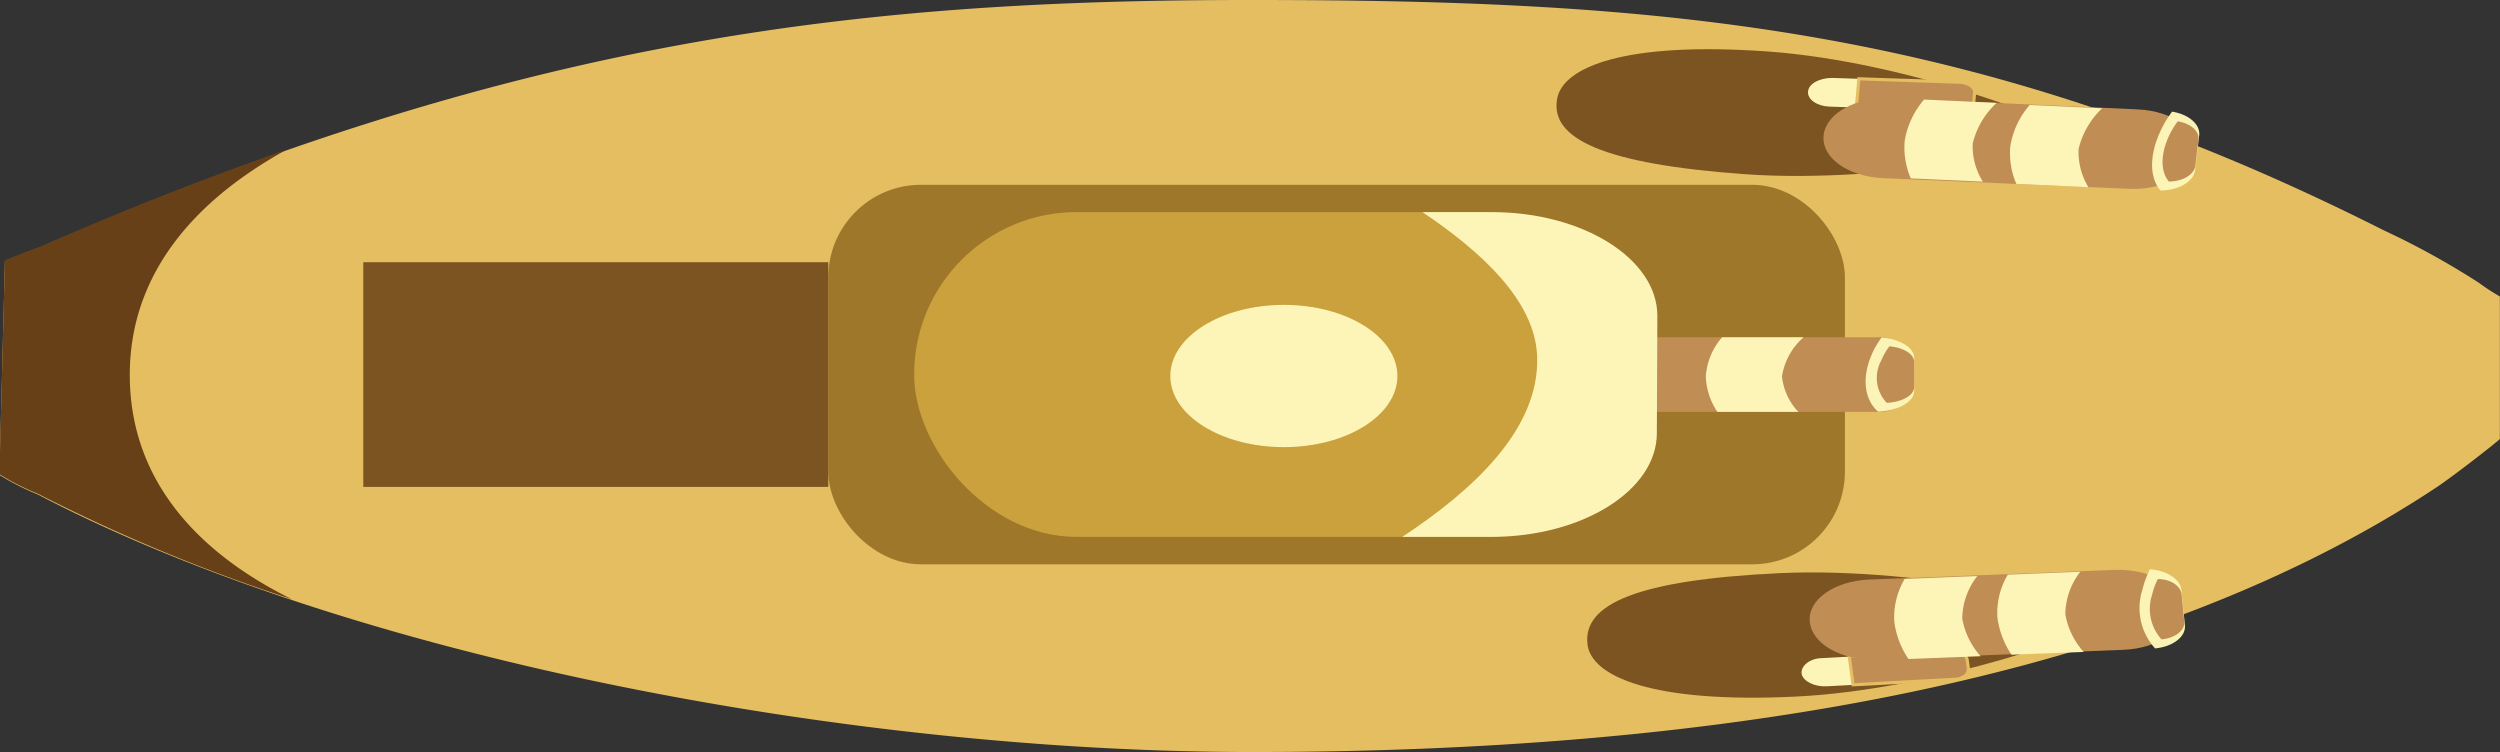 <svg xmlns="http://www.w3.org/2000/svg" viewBox="0 0 198.6 59.74">
  <rect x="0" y="0" width="198.6" height="59.74" fill="#333333" stroke="none"/>
  <defs>
    <style>
      .cls-1 {
        fill: #e5be62;
      }

      .cls-2 {
        fill: #9f772b;
      }

      .cls-3 {
        fill: #7b5421;
      }

      .cls-4 {
        fill: #684018;
      }

      .cls-5, .cls-8 {
        fill: #fcf5b7;
      }

      .cls-6, .cls-7 {
        fill: #c08e54;
      }

      .cls-6 {
        stroke: #e5be61;
        stroke-miterlimit: 10;
        stroke-width: 0.25px;
      }

      .cls-8 {
        opacity: 0.98;
      }

      .cls-9 {
        fill: #cba13e;
      }
    </style>
  </defs>
  <title>boat-3-2</title>
  <g id="Layer_2" data-name="Layer 2">
    <g id="Layer_1-2" data-name="Layer 1">
      <g>
        <path class="cls-1" d="M196.93,22.47a62.68,62.68,0,0,0-7.6-4.19C157.06,2,132.08,0,99.3,0,67.91,0,41.15,3.12,3.17,19.66,1.66,20.2.39,20.75.39,20.75L0,35.94v1.82a20.22,20.22,0,0,0,3,1.52c24.68,12.9,64.2,20.46,96.48,20.46,31.9,0,68.75-4.16,94.2-21.11,1.22-.82,4.64-3.47,4.91-3.76V23.55A16,16,0,0,1,196.93,22.47Z"/>
        <rect class="cls-2" x="65.8" y="14.68" width="80.76" height="30.15" rx="7.36"/>
        <path class="cls-3" d="M164.5,10.75c-.16.92-14.54,3.9-25.86,3.09s-15.53-2.84-14.94-6c.46-2.53,5.41-4.56,16.73-3.75S164.65,10,164.5,10.75Z"/>
        <path class="cls-3" d="M167.06,49.25c-.11-.92-14.29-4.25-25.65-3.72s-15.69,2.46-15.3,5.66c.3,2.54,5.12,4.69,16.48,4.15S167.16,50,167.06,49.25Z"/>
        <rect class="cls-3" x="28.86" y="20.83" width="36.94" height="17.85"/>
        <path class="cls-4" d="M10.31,29.78c0-10.37,8.62-15.74,12.43-17.88C16.52,14.07,10,16.62,3.17,19.61,1.66,20.14.39,20.69.39,20.69L0,35.88V37.7a19.3,19.3,0,0,0,3,1.52A139.18,139.18,0,0,0,23.2,47.61C19,45.52,10.31,40.38,10.31,29.78Z"/>
        <g>
          <path class="cls-5" d="M145.12,54.52l9.54-.52c1,0,1.75-.61,1.66-1.24h0c-.09-.63-1-1.1-2-1l-9.53.52c-1,0-1.75.61-1.67,1.24h0C143.23,54.11,144.12,54.57,145.12,54.52Z"/>
          <path class="cls-6" d="M154.9,51.69l-8,.43.31,2.28,8-.43c.7,0,1.22-.42,1.16-.86l-.1-.7C156.21,52,155.6,51.65,154.9,51.69Z"/>
        </g>
        <g>
          <g>
            <path class="cls-5" d="M145.35,8.47l9.56.33c1,0,1.87-.45,1.92-1.08h0c.06-.63-.71-1.17-1.72-1.21l-9.56-.32c-1,0-1.87.45-1.92,1.08h0C143.57,7.9,144.35,8.44,145.35,8.47Z"/>
            <path class="cls-6" d="M155.67,6.53l-8-.27-.2,2.29,8,.27c.7,0,1.3-.31,1.33-.75l.06-.7C156.9,6.93,156.37,6.56,155.67,6.53Z"/>
          </g>
          <g>
            <path class="cls-7" d="M149.53,14.15,169.1,15c2.78.13,5.19-1.18,5.39-2.92h0c.21-1.75-1.88-3.26-4.66-3.39l-19.57-.89c-2.77-.13-5.19,1.18-5.39,2.93h0C144.67,12.51,146.75,14,149.53,14.15Z"/>
            <path class="cls-5" d="M165.12,11.85A6.51,6.51,0,0,1,167,8.6l-5.76-.26a6.61,6.61,0,0,0-1.54,3.27,6.12,6.12,0,0,0,.48,3l5.72.26A5.43,5.43,0,0,1,165.12,11.85Z"/>
            <path class="cls-5" d="M156.71,11.42a6.36,6.36,0,0,1,1.91-3.25l-5.77-.26a6.72,6.72,0,0,0-1.54,3.26,6.22,6.22,0,0,0,.48,3l5.73.26A5.27,5.27,0,0,1,156.71,11.42Z"/>
            <path class="cls-8" d="M172.55,8.87a8.48,8.48,0,0,0-.92,1.54c-.91,1.93-.87,3.74,0,4.72,1.44,0,2.65-.71,2.75-1.63l.33-2.8C174.76,9.84,173.85,9.08,172.55,8.87Z"/>
            <path class="cls-7" d="M173,9.64a6.25,6.25,0,0,0-.7,1.17c-.69,1.47-.66,2.86,0,3.61,1.1,0,2-.55,2.1-1.25l.25-2.13C174.69,10.38,174,9.8,173,9.64Z"/>
          </g>
        </g>
        <g>
          <path class="cls-7" d="M149.12,52.39l19.57-.77c2.78-.11,4.9-1.61,4.72-3.35h0c-.17-1.74-2.57-3.07-5.35-3l-19.57.77c-2.78.11-4.9,1.61-4.72,3.35h0C143.94,51.18,146.34,52.5,149.12,52.39Z"/>
          <path class="cls-5" d="M164.07,48.8a5.57,5.57,0,0,1,1.19-3.38l-5.76.23a5.93,5.93,0,0,0-.83,3.36,6.78,6.78,0,0,0,1.13,3l5.73-.22A6,6,0,0,1,164.07,48.8Z"/>
          <path class="cls-5" d="M155.88,49.14a5.59,5.59,0,0,1,1.2-3.38l-5.77.23a6,6,0,0,0-.83,3.36,6.78,6.78,0,0,0,1.13,3l5.73-.22A6.11,6.11,0,0,1,155.88,49.14Z"/>
          <path class="cls-8" d="M170.79,45.22a7.84,7.84,0,0,0-.59,1.6,4.77,4.77,0,0,0,1,4.69c1.42-.14,2.46-.93,2.37-1.85l-.28-2.8C173.19,46,172.12,45.32,170.79,45.22Z"/>
          <path class="cls-7" d="M171.42,46a5.21,5.21,0,0,0-.45,1.22,3.61,3.61,0,0,0,.74,3.57c1.08-.1,1.88-.71,1.81-1.41l-.21-2.14C173.24,46.54,172.43,46,171.42,46Z"/>
        </g>
        <g>
          <rect class="cls-7" x="118.81" y="26.79" width="33.25" height="5.93" rx="2.69"/>
          <path class="cls-5" d="M141.56,29.91a5.17,5.17,0,0,1,1.72-3.12h-6.47a5.23,5.23,0,0,0-1.3,3.12,5.35,5.35,0,0,0,.92,2.81h6.43A4.86,4.86,0,0,1,141.56,29.91Z"/>
          <path class="cls-5" d="M127.87,29.91a5.17,5.17,0,0,1,1.72-3.12h-6.47a5.23,5.23,0,0,0-1.3,3.12,5.28,5.28,0,0,0,.93,2.81h6.42A4.92,4.92,0,0,1,127.87,29.91Z"/>
          <path class="cls-8" d="M149.48,26.81a6.5,6.5,0,0,0-.84,1.47c-.76,1.84-.49,3.53.56,4.42,1.6-.07,2.86-.78,2.86-1.64V28.43C152.06,27.62,150.94,26.94,149.48,26.81Z"/>
          <path class="cls-7" d="M150.09,27.51a5.16,5.16,0,0,0-.64,1.12,2.88,2.88,0,0,0,.43,3.37c1.22-.06,2.18-.59,2.18-1.25v-2C152.06,28.12,151.21,27.61,150.09,27.51Z"/>
        </g>
        <rect class="cls-9" x="72.62" y="16.85" width="58.07" height="25.8" rx="12.9"/>
        <path class="cls-5" d="M131.66,25.09c0-4.53-5.91-8.24-13.14-8.24H113c4.61,3.1,8.94,7,9.11,11.45.22,5.84-5.19,10.7-10.71,14.35h7.08c7.23,0,13.14-3.7,13.14-8.23Z"/>
        <ellipse class="cls-5" cx="101.99" cy="29.87" rx="9.02" ry="5.65"/>
      </g>
    </g>
  </g>
</svg>

